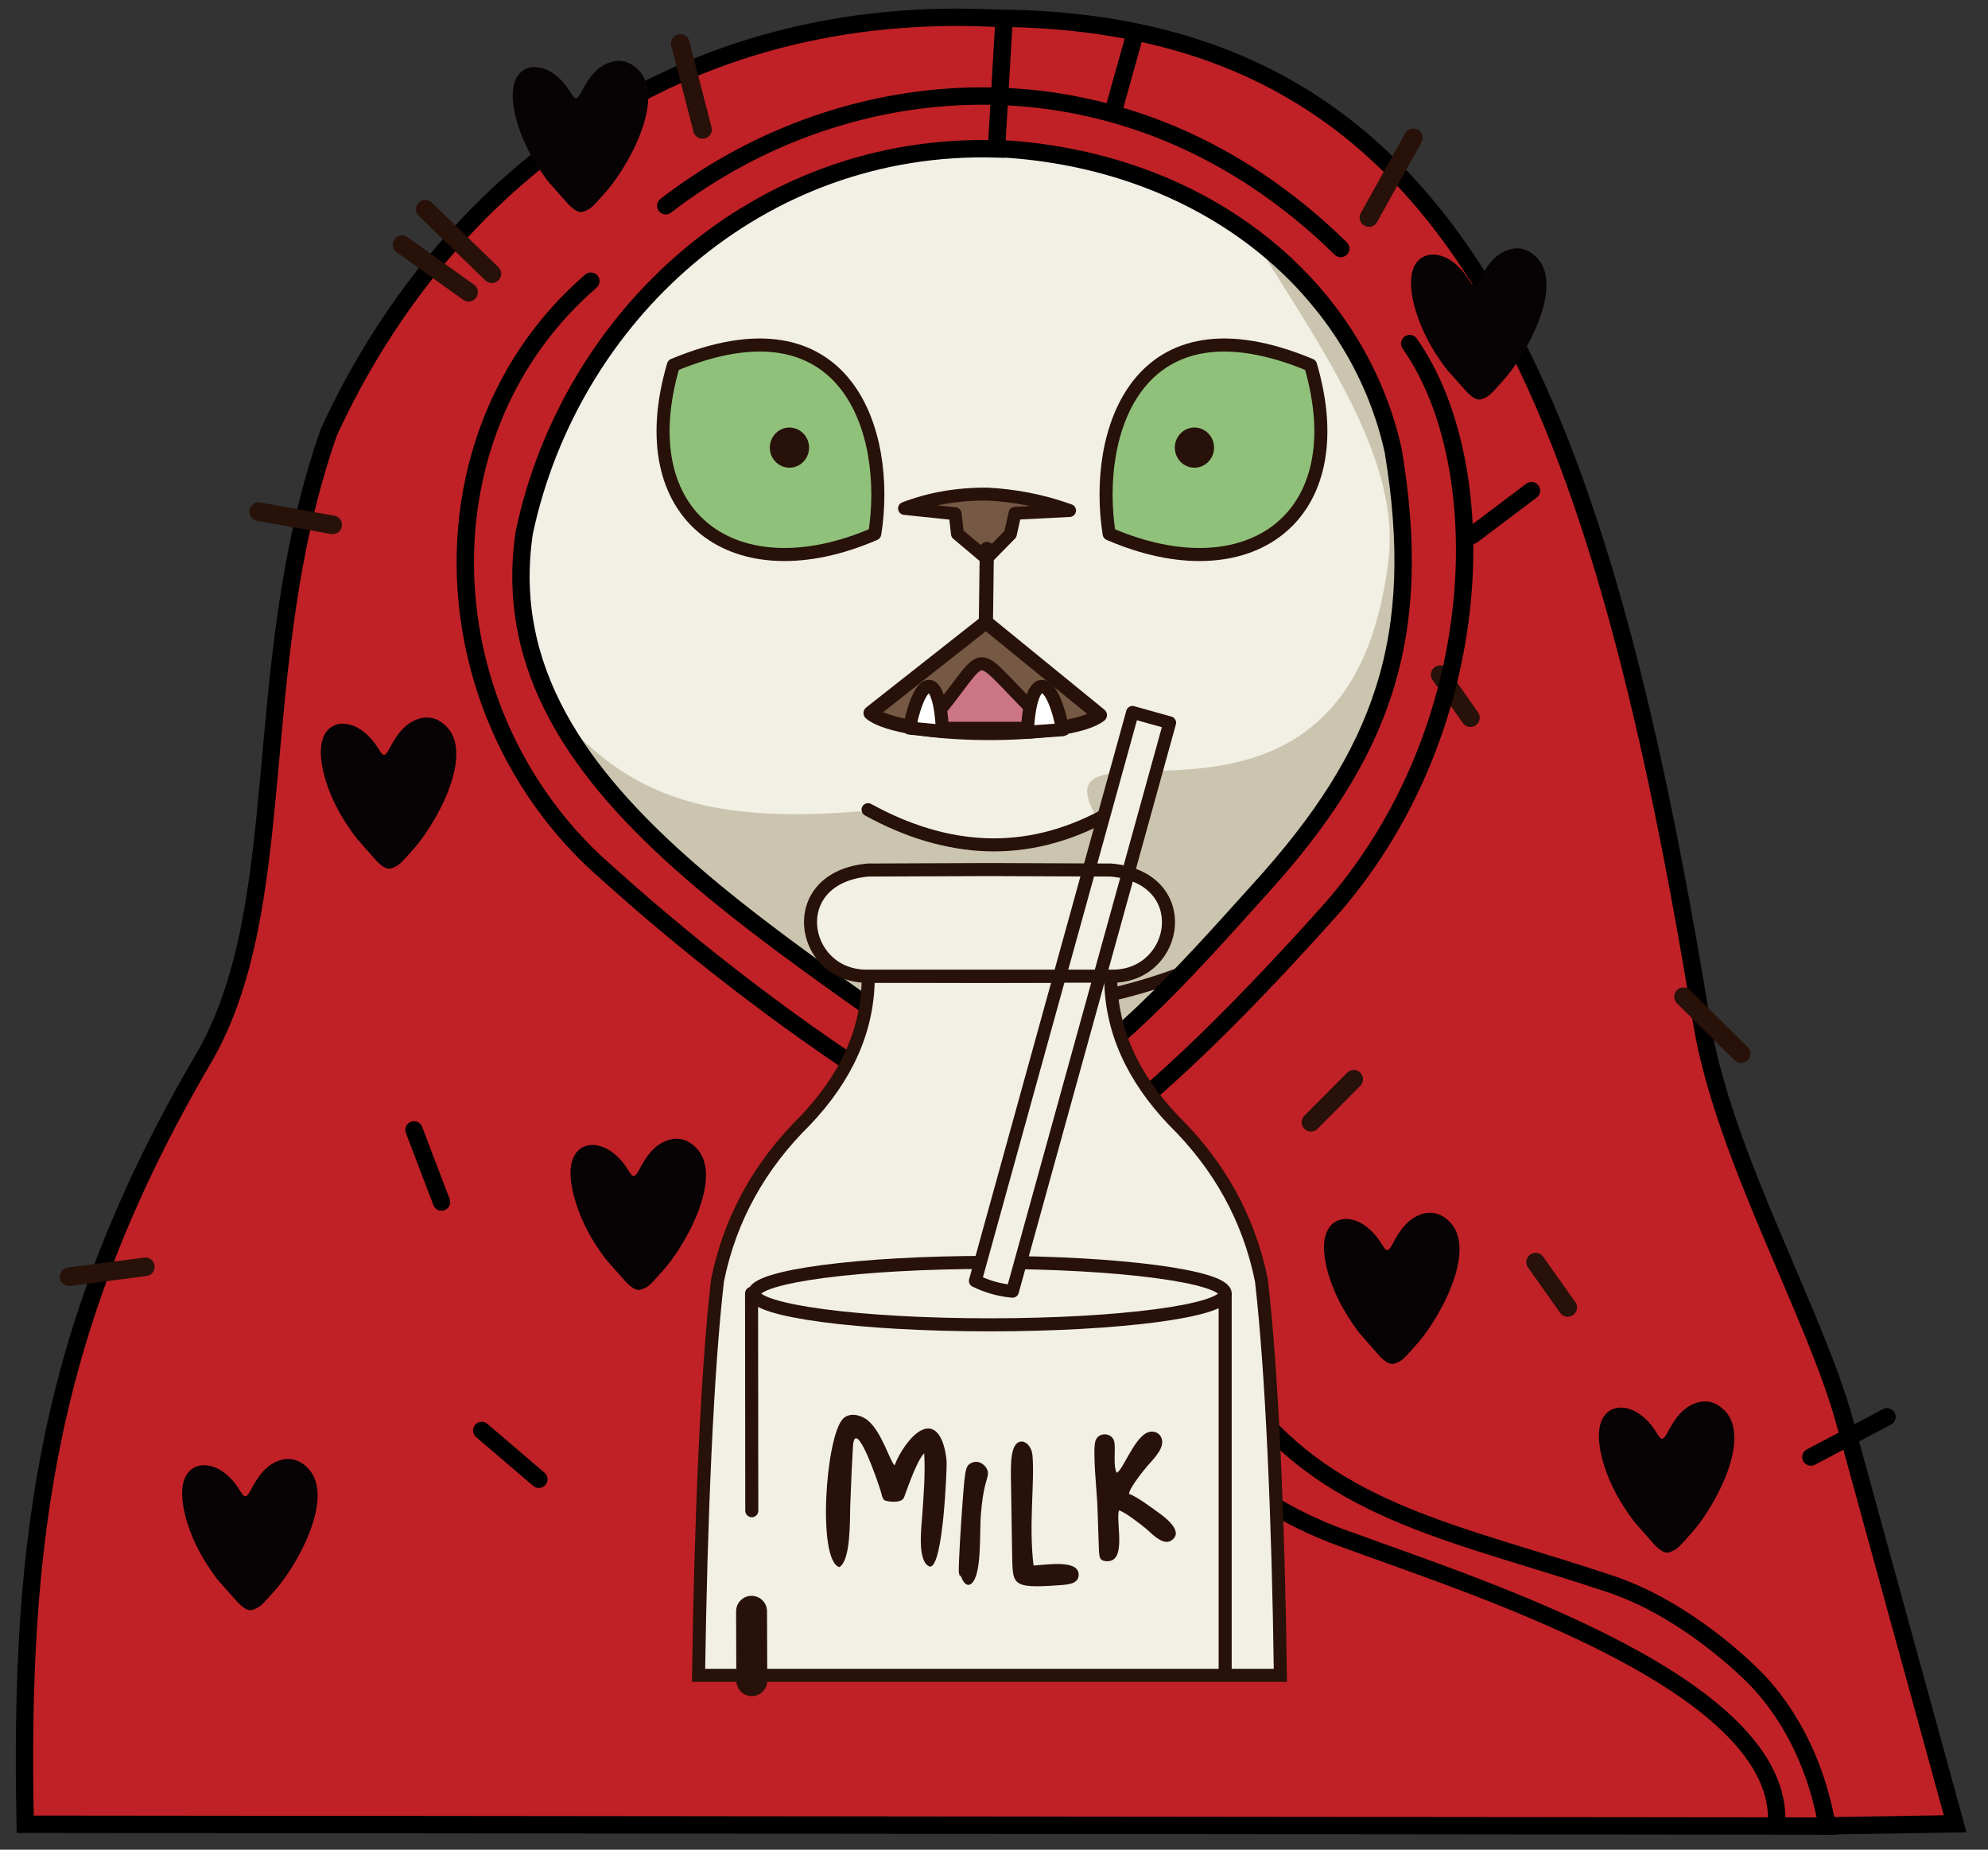 <svg width="86" height="80" viewBox="0 0 86 80" fill="none" xmlns="http://www.w3.org/2000/svg">
<rect x="0" y="0" width="86" height="80" fill="#333333" stroke="none"/>
<path fill-rule="evenodd" clip-rule="evenodd" d="M57.618 33.95C64.108 44.17 66.128 59.34 67.518 72.52H15.148C15.878 60.14 17.758 45.76 26.128 34.66L57.618 33.95Z" fill="#F2F0E5"/>
<path fill-rule="evenodd" clip-rule="evenodd" d="M57.618 33.95C64.108 44.17 66.128 59.34 67.518 72.52H15.148C15.878 60.14 17.758 45.76 26.128 34.66L57.618 33.95Z" stroke="#271109" stroke-width="0.564" stroke-miterlimit="22.926" stroke-linejoin="round"/>
<path fill-rule="evenodd" clip-rule="evenodd" d="M42.361 6.09C45.751 6.13 48.35 6.93 52.81 8.02L64.18 21.63C65.61 23.88 67.33 27.69 65.05 30.74C60.34 37.86 52.59 43.16 44.01 43.59C42.85 43.59 41.691 43.59 40.531 43.59C31.951 43.16 25.31 37.83 20.45 30.51C18.17 27.47 19.101 23.89 20.53 21.64L31.9 8.03C36.38 6.93 38.971 6.13 42.361 6.09Z" fill="#F2F0E5"/>
<path fill-rule="evenodd" clip-rule="evenodd" d="M52.819 8.02C56.269 13.86 60.639 19.3 60.069 24.17C58.409 38.46 44.489 30.29 47.439 35.34C42.939 37.76 40.289 36.76 37.199 35.09C26.869 35.94 24.989 32.42 19.389 24.56C17.359 28.2 23.529 38.02 26.859 40.45C32.299 43.85 41.019 45.88 48.059 44.38C53.089 44.14 70.259 37.27 68.389 29.14C70.069 27.25 65.819 25.26 64.869 22.84L52.819 8.02Z" fill="#CBC4AF"/>
<path fill-rule="evenodd" clip-rule="evenodd" d="M42.361 6.09C45.751 6.13 48.35 6.93 52.81 8.02L64.18 21.63C65.61 23.88 67.33 27.69 65.05 30.74C60.34 37.86 52.59 43.16 44.01 43.59C42.85 43.59 41.691 43.59 40.531 43.59C31.951 43.16 25.31 37.83 20.45 30.51C18.17 27.47 19.101 23.89 20.53 21.64L31.9 8.03C36.38 6.93 38.971 6.13 42.361 6.09Z" stroke="#271109" stroke-width="0.564" stroke-miterlimit="22.926" stroke-linejoin="round"/>
<path fill-rule="evenodd" clip-rule="evenodd" d="M79.37 78.98C79.61 78.98 76.8 72.26 76.62 72.1C74.89 70.46 72.65 69.14 69.91 68.22C63.44 66.05 57.73 65.49 54 60.69C51.52 57.2 49.47 52.81 46.48 50.12C35.76 41.32 20.92 34.86 22.68 23.03C24.66 13.7 32.78 6.13 43.12 6.44L43.46 0.81C29.29 -0.04 19.19 7.92 14.23 18.68C10.68 28.78 12.69 39.18 8.78 45.82C2.1 57.24 0.83 66.52 1.09 78.9L79.37 78.98Z" fill="#C02126" stroke="black" stroke-width="0.751" stroke-miterlimit="22.926"/>
<path fill-rule="evenodd" clip-rule="evenodd" d="M43.109 6.42C52.079 6.87 58.689 12.36 60.269 19.49C61.619 27.59 59.819 32.61 54.479 38.48C51.039 42.3 48.109 45.61 43.879 48.07C45.299 49.1 45.139 49.01 46.469 50.1C49.459 52.79 51.509 57.19 53.989 60.67C57.719 65.47 63.199 66.34 69.669 68.51C72.559 69.48 74.949 71.61 75.859 72.51C76.769 73.41 78.429 75.49 79.039 78.97L84.579 78.88L79.799 61.49C78.509 56.78 74.559 49.96 73.619 44.24C69.049 16.33 62.739 1.09 43.439 0.79L43.109 6.42Z" fill="#C02126" stroke="black" stroke-width="0.751" stroke-miterlimit="22.926"/>
<path d="M29.43 1.88L30.39 5.6" stroke="#271109" stroke-width="0.804" stroke-miterlimit="22.926" stroke-linecap="round" stroke-linejoin="round"/>
<path d="M61.139 5.96L59.219 9.41" stroke="#271109" stroke-width="0.804" stroke-miterlimit="22.926" stroke-linecap="round" stroke-linejoin="round"/>
<path d="M14.391 22.7L11.191 22.13" stroke="#271109" stroke-width="0.804" stroke-miterlimit="22.926" stroke-linecap="round" stroke-linejoin="round"/>
<path d="M72.828 43.11L75.318 45.57" stroke="#271109" stroke-width="0.804" stroke-miterlimit="22.926" stroke-linecap="round" stroke-linejoin="round"/>
<path d="M62.301 29.18L63.611 31.04" stroke="#271109" stroke-width="0.804" stroke-miterlimit="22.926" stroke-linecap="round" stroke-linejoin="round"/>
<path d="M66.43 54.59L67.82 56.55" stroke="#271109" stroke-width="0.804" stroke-miterlimit="22.926" stroke-linecap="round" stroke-linejoin="round"/>
<path d="M58.561 46.68L56.711 48.54" stroke="#271109" stroke-width="0.804" stroke-miterlimit="22.926" stroke-linecap="round" stroke-linejoin="round"/>
<path d="M6.288 54.79L2.988 55.22" stroke="#271109" stroke-width="0.803" stroke-miterlimit="22.926" stroke-linecap="round" stroke-linejoin="round"/>
<path d="M17.391 10.58L20.271 12.64" stroke="#271109" stroke-width="0.804" stroke-miterlimit="22.926" stroke-linecap="round" stroke-linejoin="round"/>
<path d="M21.278 11.84L18.398 9.05" stroke="#271109" stroke-width="0.804" stroke-miterlimit="22.926" stroke-linecap="round" stroke-linejoin="round"/>
<path d="M17.91 48.87L19.1 51.99" stroke="black" stroke-width="0.751" stroke-miterlimit="22.926" stroke-linecap="round" stroke-linejoin="round"/>
<path d="M34.482 56.29L31.922 58.21" stroke="black" stroke-width="0.751" stroke-miterlimit="22.926" stroke-linecap="round" stroke-linejoin="round"/>
<path d="M20.84 61.87L23.31 63.98" stroke="black" stroke-width="0.751" stroke-miterlimit="22.926" stroke-linecap="round" stroke-linejoin="round"/>
<path d="M47.578 62.42L49.588 64.53" stroke="black" stroke-width="0.751" stroke-miterlimit="22.926" stroke-linecap="round" stroke-linejoin="round"/>
<path d="M46.66 63.25L48.81 65.31" stroke="black" stroke-width="0.751" stroke-miterlimit="22.926" stroke-linecap="round" stroke-linejoin="round"/>
<path d="M78.34 63.02L81.63 61.28" stroke="black" stroke-width="0.751" stroke-miterlimit="22.926" stroke-linecap="round" stroke-linejoin="round"/>
<path d="M48.219 4.61L49.039 1.68" stroke="black" stroke-width="0.751" stroke-miterlimit="22.926" stroke-linecap="round" stroke-linejoin="round"/>
<path d="M66.251 21.22L63.691 23.15" stroke="black" stroke-width="0.751" stroke-miterlimit="22.926" stroke-linecap="round" stroke-linejoin="round"/>
<path d="M25.56 12.16C18.15 18.57 18.46 30.34 25.65 37.2C29.59 40.8 33.77 44.04 38.19 46.9C42.65 49.38 46.45 53.2 49.45 58.62C51.03 62.03 53.52 64.98 58.51 66.68C64.01 68.7 77.3 72.92 76.85 78.97" stroke="black" stroke-width="0.751" stroke-miterlimit="22.926" stroke-linecap="round" stroke-linejoin="round"/>
<path d="M28.801 8.9C36.751 2.75 48.861 1.79 58.001 10.75" stroke="black" stroke-width="0.751" stroke-miterlimit="22.926" stroke-linecap="round" stroke-linejoin="round"/>
<path d="M60.982 14.86C64.662 20.07 64.442 31.38 57.682 39.21C54.462 42.82 49.972 47.54 46.262 49.93" stroke="black" stroke-width="0.751" stroke-miterlimit="22.926" stroke-linecap="round" stroke-linejoin="round"/>
<path fill-rule="evenodd" clip-rule="evenodd" d="M7.89 64.84C7.76 63.35 8.81 63.09 9.61 63.63C10.54 64.26 10.46 65.17 10.84 64.46C11.12 63.93 11.47 63.36 12.11 63.16C12.67 62.98 13.09 63.25 13.35 63.53C14.52 64.81 12.78 67.86 11.8 68.89C11.66 69.04 11.33 69.45 11.15 69.53C10.91 69.64 10.77 69.79 10.29 69.31L9.49 68.41C9.32 68.23 8.93 67.64 8.79 67.4C8.39 66.73 7.97 65.75 7.89 64.84Z" fill="#070204"/>
<path fill-rule="evenodd" clip-rule="evenodd" d="M24.691 50.99C24.561 49.5 25.611 49.24 26.411 49.78C27.341 50.41 27.261 51.32 27.641 50.61C27.921 50.08 28.271 49.51 28.911 49.31C29.471 49.13 29.891 49.4 30.151 49.68C31.321 50.96 29.581 54.01 28.601 55.04C28.461 55.19 28.131 55.6 27.951 55.68C27.711 55.79 27.571 55.94 27.091 55.46L26.291 54.56C26.121 54.38 25.731 53.79 25.591 53.55C25.201 52.88 24.781 51.91 24.691 50.99Z" fill="#070204"/>
<path fill-rule="evenodd" clip-rule="evenodd" d="M57.288 54.19C57.158 52.7 58.208 52.44 59.008 52.98C59.938 53.61 59.858 54.52 60.238 53.81C60.518 53.28 60.868 52.71 61.508 52.51C62.068 52.33 62.488 52.6 62.748 52.88C63.918 54.16 62.178 57.21 61.198 58.24C61.058 58.39 60.728 58.8 60.548 58.88C60.308 58.99 60.168 59.14 59.688 58.66L58.888 57.75C58.718 57.57 58.328 56.98 58.188 56.74C57.788 56.08 57.368 55.11 57.288 54.19Z" fill="#070204"/>
<path fill-rule="evenodd" clip-rule="evenodd" d="M13.89 32.77C13.76 31.28 14.81 31.02 15.61 31.56C16.54 32.19 16.46 33.1 16.84 32.39C17.12 31.86 17.47 31.29 18.11 31.09C18.67 30.91 19.09 31.18 19.35 31.46C20.52 32.74 18.78 35.79 17.8 36.82C17.66 36.97 17.33 37.38 17.15 37.46C16.91 37.57 16.77 37.72 16.29 37.24L15.49 36.33C15.32 36.15 14.93 35.56 14.79 35.32C14.39 34.66 13.97 33.69 13.89 32.77Z" fill="#070204"/>
<path fill-rule="evenodd" clip-rule="evenodd" d="M34.402 65.82C34.272 64.33 35.322 64.07 36.122 64.61C37.052 65.24 36.972 66.15 37.352 65.44C37.632 64.91 37.982 64.34 38.622 64.14C39.182 63.96 39.602 64.23 39.862 64.51C41.032 65.79 39.292 68.84 38.312 69.87C38.172 70.02 37.842 70.43 37.662 70.51C37.422 70.62 37.282 70.77 36.802 70.29L36.002 69.38C35.832 69.2 35.442 68.61 35.302 68.37C34.902 67.71 34.482 66.74 34.402 65.82Z" fill="#070204"/>
<path fill-rule="evenodd" clip-rule="evenodd" d="M69.179 62.35C69.049 60.86 70.099 60.6 70.899 61.14C71.829 61.77 71.749 62.68 72.129 61.97C72.409 61.44 72.759 60.87 73.399 60.67C73.959 60.49 74.379 60.76 74.639 61.04C75.809 62.32 74.069 65.37 73.089 66.4C72.949 66.55 72.619 66.96 72.439 67.04C72.199 67.15 72.059 67.3 71.579 66.82L70.779 65.91C70.609 65.73 70.219 65.14 70.079 64.9C69.679 64.24 69.259 63.27 69.179 62.35Z" fill="#070204"/>
<path fill-rule="evenodd" clip-rule="evenodd" d="M61.05 12.48C60.92 10.99 61.97 10.73 62.77 11.27C63.7 11.9 63.62 12.81 64 12.1C64.28 11.57 64.63 11 65.27 10.8C65.83 10.62 66.25 10.89 66.51 11.17C67.68 12.45 65.94 15.5 64.96 16.53C64.82 16.68 64.49 17.09 64.31 17.17C64.07 17.28 63.93 17.43 63.45 16.95L62.65 16.05C62.48 15.87 62.09 15.28 61.95 15.04C61.55 14.36 61.13 13.39 61.05 12.48Z" fill="#070204"/>
<path fill-rule="evenodd" clip-rule="evenodd" d="M22.191 4.37C22.061 2.88 23.111 2.62 23.911 3.16C24.841 3.79 24.761 4.7 25.141 3.99C25.421 3.46 25.771 2.89 26.411 2.69C26.971 2.51 27.391 2.78 27.651 3.06C28.821 4.34 27.081 7.39 26.101 8.42C25.961 8.57 25.631 8.98 25.451 9.06C25.211 9.17 25.071 9.32 24.591 8.84L23.791 7.94C23.621 7.76 23.231 7.17 23.091 6.93C22.691 6.26 22.271 5.29 22.191 4.37Z" fill="#070204"/>
<path fill-rule="evenodd" clip-rule="evenodd" d="M29.132 15.79C36.622 12.66 38.541 18.68 37.842 23.09C31.822 25.7 27.192 22.39 29.132 15.79Z" fill="#90C17A"/>
<path fill-rule="evenodd" clip-rule="evenodd" d="M29.132 15.79C36.622 12.66 38.541 18.68 37.842 23.09C31.822 25.7 27.192 22.39 29.132 15.79Z" stroke="#271109" stroke-width="0.565" stroke-miterlimit="22.926" stroke-linecap="round" stroke-linejoin="round"/>
<path fill-rule="evenodd" clip-rule="evenodd" d="M34.151 20.16C34.581 20.16 34.931 19.8 34.931 19.36C34.931 18.92 34.581 18.56 34.151 18.56C33.721 18.56 33.371 18.92 33.371 19.36C33.371 19.8 33.721 20.16 34.151 20.16Z" fill="#271109" stroke="#271109" stroke-width="0.138" stroke-miterlimit="22.926" stroke-linecap="round" stroke-linejoin="round"/>
<path fill-rule="evenodd" clip-rule="evenodd" d="M56.692 15.79C49.202 12.66 47.282 18.68 47.982 23.09C54.002 25.7 58.632 22.39 56.692 15.79Z" fill="#90C17A"/>
<path fill-rule="evenodd" clip-rule="evenodd" d="M56.692 15.79C49.202 12.66 47.282 18.68 47.982 23.09C54.002 25.7 58.632 22.39 56.692 15.79Z" stroke="#271109" stroke-width="0.565" stroke-miterlimit="22.926" stroke-linecap="round" stroke-linejoin="round"/>
<path fill-rule="evenodd" clip-rule="evenodd" d="M51.671 20.16C52.101 20.16 52.451 19.8 52.451 19.36C52.451 18.92 52.101 18.56 51.671 18.56C51.241 18.56 50.891 18.92 50.891 19.36C50.891 19.8 51.241 20.16 51.671 20.16Z" fill="#271109" stroke="#271109" stroke-width="0.138" stroke-miterlimit="22.926" stroke-linecap="round" stroke-linejoin="round"/>
<path d="M37.551 35.02C40.961 36.89 44.381 37.11 47.791 35.27" stroke="#271109" stroke-width="0.564" stroke-miterlimit="22.926" stroke-linecap="round" stroke-linejoin="round"/>
<path fill-rule="evenodd" clip-rule="evenodd" d="M39.129 21.99L41.319 22.22L41.419 23.09L42.679 24.15L43.709 23.1L43.909 22.2L46.269 22.08C45.039 21.64 43.879 21.43 42.709 21.37C41.419 21.36 40.219 21.57 39.129 21.99Z" fill="#765944" stroke="#271109" stroke-width="0.558" stroke-miterlimit="22.926" stroke-linecap="round" stroke-linejoin="round"/>
<path fill-rule="evenodd" clip-rule="evenodd" d="M42.69 23.74L42.65 26.91L37.66 30.84C38.99 31.95 46.2 32 47.58 30.93L42.65 26.91L42.69 23.74Z" fill="#765944"/>
<path fill-rule="evenodd" clip-rule="evenodd" d="M45.5 31.5L40 31.5C43.219 27.81 41.529 27.75 45.5 31.5Z" fill="#CC7584" stroke="#271109" stroke-width="0.564" stroke-miterlimit="22.926"/>
<path fill-rule="evenodd" clip-rule="evenodd" d="M42.69 23.74L42.65 26.91L37.66 30.84C38.99 31.95 46.2 32 47.58 30.93L42.65 26.91L42.69 23.74Z" stroke="#271109" stroke-width="0.613" stroke-miterlimit="22.926" stroke-linecap="round" stroke-linejoin="round"/>
<path fill-rule="evenodd" clip-rule="evenodd" d="M40.77 31.63L39.34 31.49C39.82 29.1 40.66 29.02 40.77 31.63Z" fill="white" stroke="#271109" stroke-width="0.565" stroke-miterlimit="22.926" stroke-linecap="round" stroke-linejoin="round"/>
<path fill-rule="evenodd" clip-rule="evenodd" d="M44.441 31.67L45.971 31.56C45.501 29.11 44.561 28.98 44.441 31.67Z" fill="white" stroke="#271109" stroke-width="0.565" stroke-miterlimit="22.926" stroke-linecap="round" stroke-linejoin="round"/>
<path fill-rule="evenodd" clip-rule="evenodd" d="M37.559 42.22C37.569 44.53 36.609 46.6 34.839 48.46C32.889 50.38 31.589 52.67 31.039 55.38C30.589 59.27 30.319 65.66 30.219 72.46H55.389C55.299 65.65 55.019 59.27 54.569 55.38C54.019 52.67 52.719 50.38 50.769 48.46C48.999 46.6 48.039 44.54 48.049 42.22L42.529 42.23L37.559 42.22Z" fill="#F2F0E5" stroke="#271109" stroke-width="0.564" stroke-miterlimit="22.926"/>
<path fill-rule="evenodd" clip-rule="evenodd" d="M42.811 57.3C48.421 57.3 53.001 56.7 53.001 55.95C53.001 55.21 48.421 54.6 42.811 54.6C37.201 54.6 32.621 55.2 32.621 55.95C32.621 56.69 37.191 57.3 42.811 57.3Z" fill="#F2F0E5" stroke="#271109" stroke-width="0.564" stroke-miterlimit="22.926"/>
<path d="M32.512 55.94L32.522 65.34" stroke="#271109" stroke-width="0.564" stroke-miterlimit="22.926" stroke-linecap="round" stroke-linejoin="round"/>
<path d="M53 55.94V72.45" stroke="#271109" stroke-width="0.564" stroke-miterlimit="22.926"/>
<path fill-rule="evenodd" clip-rule="evenodd" d="M36.311 67.78C36.801 67.48 36.761 65.83 36.781 65.14C36.801 64.64 36.821 64.14 36.841 63.64L36.901 62.52C37.011 61.27 37.991 64.12 38.101 64.5C38.131 64.6 38.171 64.82 38.251 64.88C38.311 64.93 38.931 65.05 39.091 64.8C39.141 64.73 39.601 63.25 39.981 62.85C40.031 63.77 39.961 64.57 39.901 65.47C39.861 66.07 39.661 67.54 40.221 67.76C40.811 67.81 40.961 63.46 40.951 63.26C40.921 62.62 40.641 61.46 39.841 61.87C39.391 62.1 38.901 62.83 38.701 63.38C38.491 63.19 38.161 61.97 37.561 61.45C37.271 61.2 36.751 61.06 36.461 61.37C35.711 62.17 35.351 67.5 36.311 67.78Z" fill="#271109"/>
<path fill-rule="evenodd" clip-rule="evenodd" d="M48.31 63.7C48.15 63.43 48.26 62.75 48.21 62.39C48.15 61.95 47.49 61.9 47.38 62.35C47.27 62.8 47.44 64.46 47.47 65.03L47.54 67.08C47.56 67.33 47.56 67.49 47.82 67.52C48.77 67.63 48.27 65.92 48.4 65.33C48.58 65.33 49.42 65.98 49.58 66.12C49.93 66.43 50.43 66.96 50.79 66.52C51.12 66.12 50.27 65.53 50.07 65.39C49.78 65.18 49.18 64.73 48.84 64.61C48.86 64.35 49.47 63.6 49.63 63.41C49.93 63.07 50.45 62.57 50.22 62.14C50.1 61.92 49.82 61.85 49.57 61.99C49.02 62.31 48.58 63.57 48.31 63.7Z" fill="#271109"/>
<path fill-rule="evenodd" clip-rule="evenodd" d="M43.732 63.88L43.782 67.09C43.822 68.54 43.662 68.72 45.862 68.56C46.232 68.53 46.632 68.5 46.662 68.14C46.712 67.42 45.222 67.69 44.712 67.71C44.492 65.94 44.772 64.06 44.662 62.92C44.632 62.65 44.462 62.38 44.232 62.35C43.682 62.3 43.732 63.42 43.732 63.88Z" fill="#271109"/>
<path fill-rule="evenodd" clip-rule="evenodd" d="M42.051 63.26C41.831 63.35 41.801 63.49 41.751 63.77C41.671 64.23 41.441 67.78 41.481 68.02C41.531 68.28 41.501 68 41.621 68.29C41.711 68.51 41.901 68.67 42.091 68.42C42.471 67.93 42.371 66.27 42.431 65.51C42.471 65.03 42.531 64.52 42.661 64.08C42.731 63.83 42.801 63.66 42.641 63.45C42.511 63.29 42.301 63.16 42.051 63.26Z" fill="#271109"/>
<path d="M32.512 69.69L32.522 72.69" stroke="#271109" stroke-width="1.338" stroke-miterlimit="22.926" stroke-linecap="round" stroke-linejoin="round"/>
<path fill-rule="evenodd" clip-rule="evenodd" d="M48.991 30.81L50.601 31.26L43.801 55.85C43.221 55.8 42.691 55.64 42.191 55.4L48.991 30.81Z" fill="#F2F0E5" stroke="#271109" stroke-width="0.553" stroke-miterlimit="22.926" stroke-linecap="round" stroke-linejoin="round"/>
<path fill-rule="evenodd" clip-rule="evenodd" d="M42.919 37.61L48.059 37.63C51.689 37.95 51.009 42.15 48.199 42.22H48.059H42.809H37.559H37.419C34.599 42.15 33.919 37.95 37.559 37.63L42.699 37.61H42.809H42.919Z" fill="#F2F0E5"/>
<path fill-rule="evenodd" clip-rule="evenodd" d="M42.919 37.61L48.059 37.63C51.689 37.95 51.009 42.15 48.199 42.22H48.059H42.809H37.559H37.419C34.599 42.15 33.919 37.95 37.559 37.63L42.699 37.61H42.809H42.919Z" stroke="#271109" stroke-width="0.564" stroke-miterlimit="22.926" stroke-linecap="round" stroke-linejoin="round"/>
<path d="M47.11 37.63L45.84 42.22" stroke="#271109" stroke-width="0.567" stroke-miterlimit="22.926"/>
<path d="M48.809 37.77L47.539 42.36" stroke="#271109" stroke-width="0.567" stroke-miterlimit="22.926"/>
</svg>
